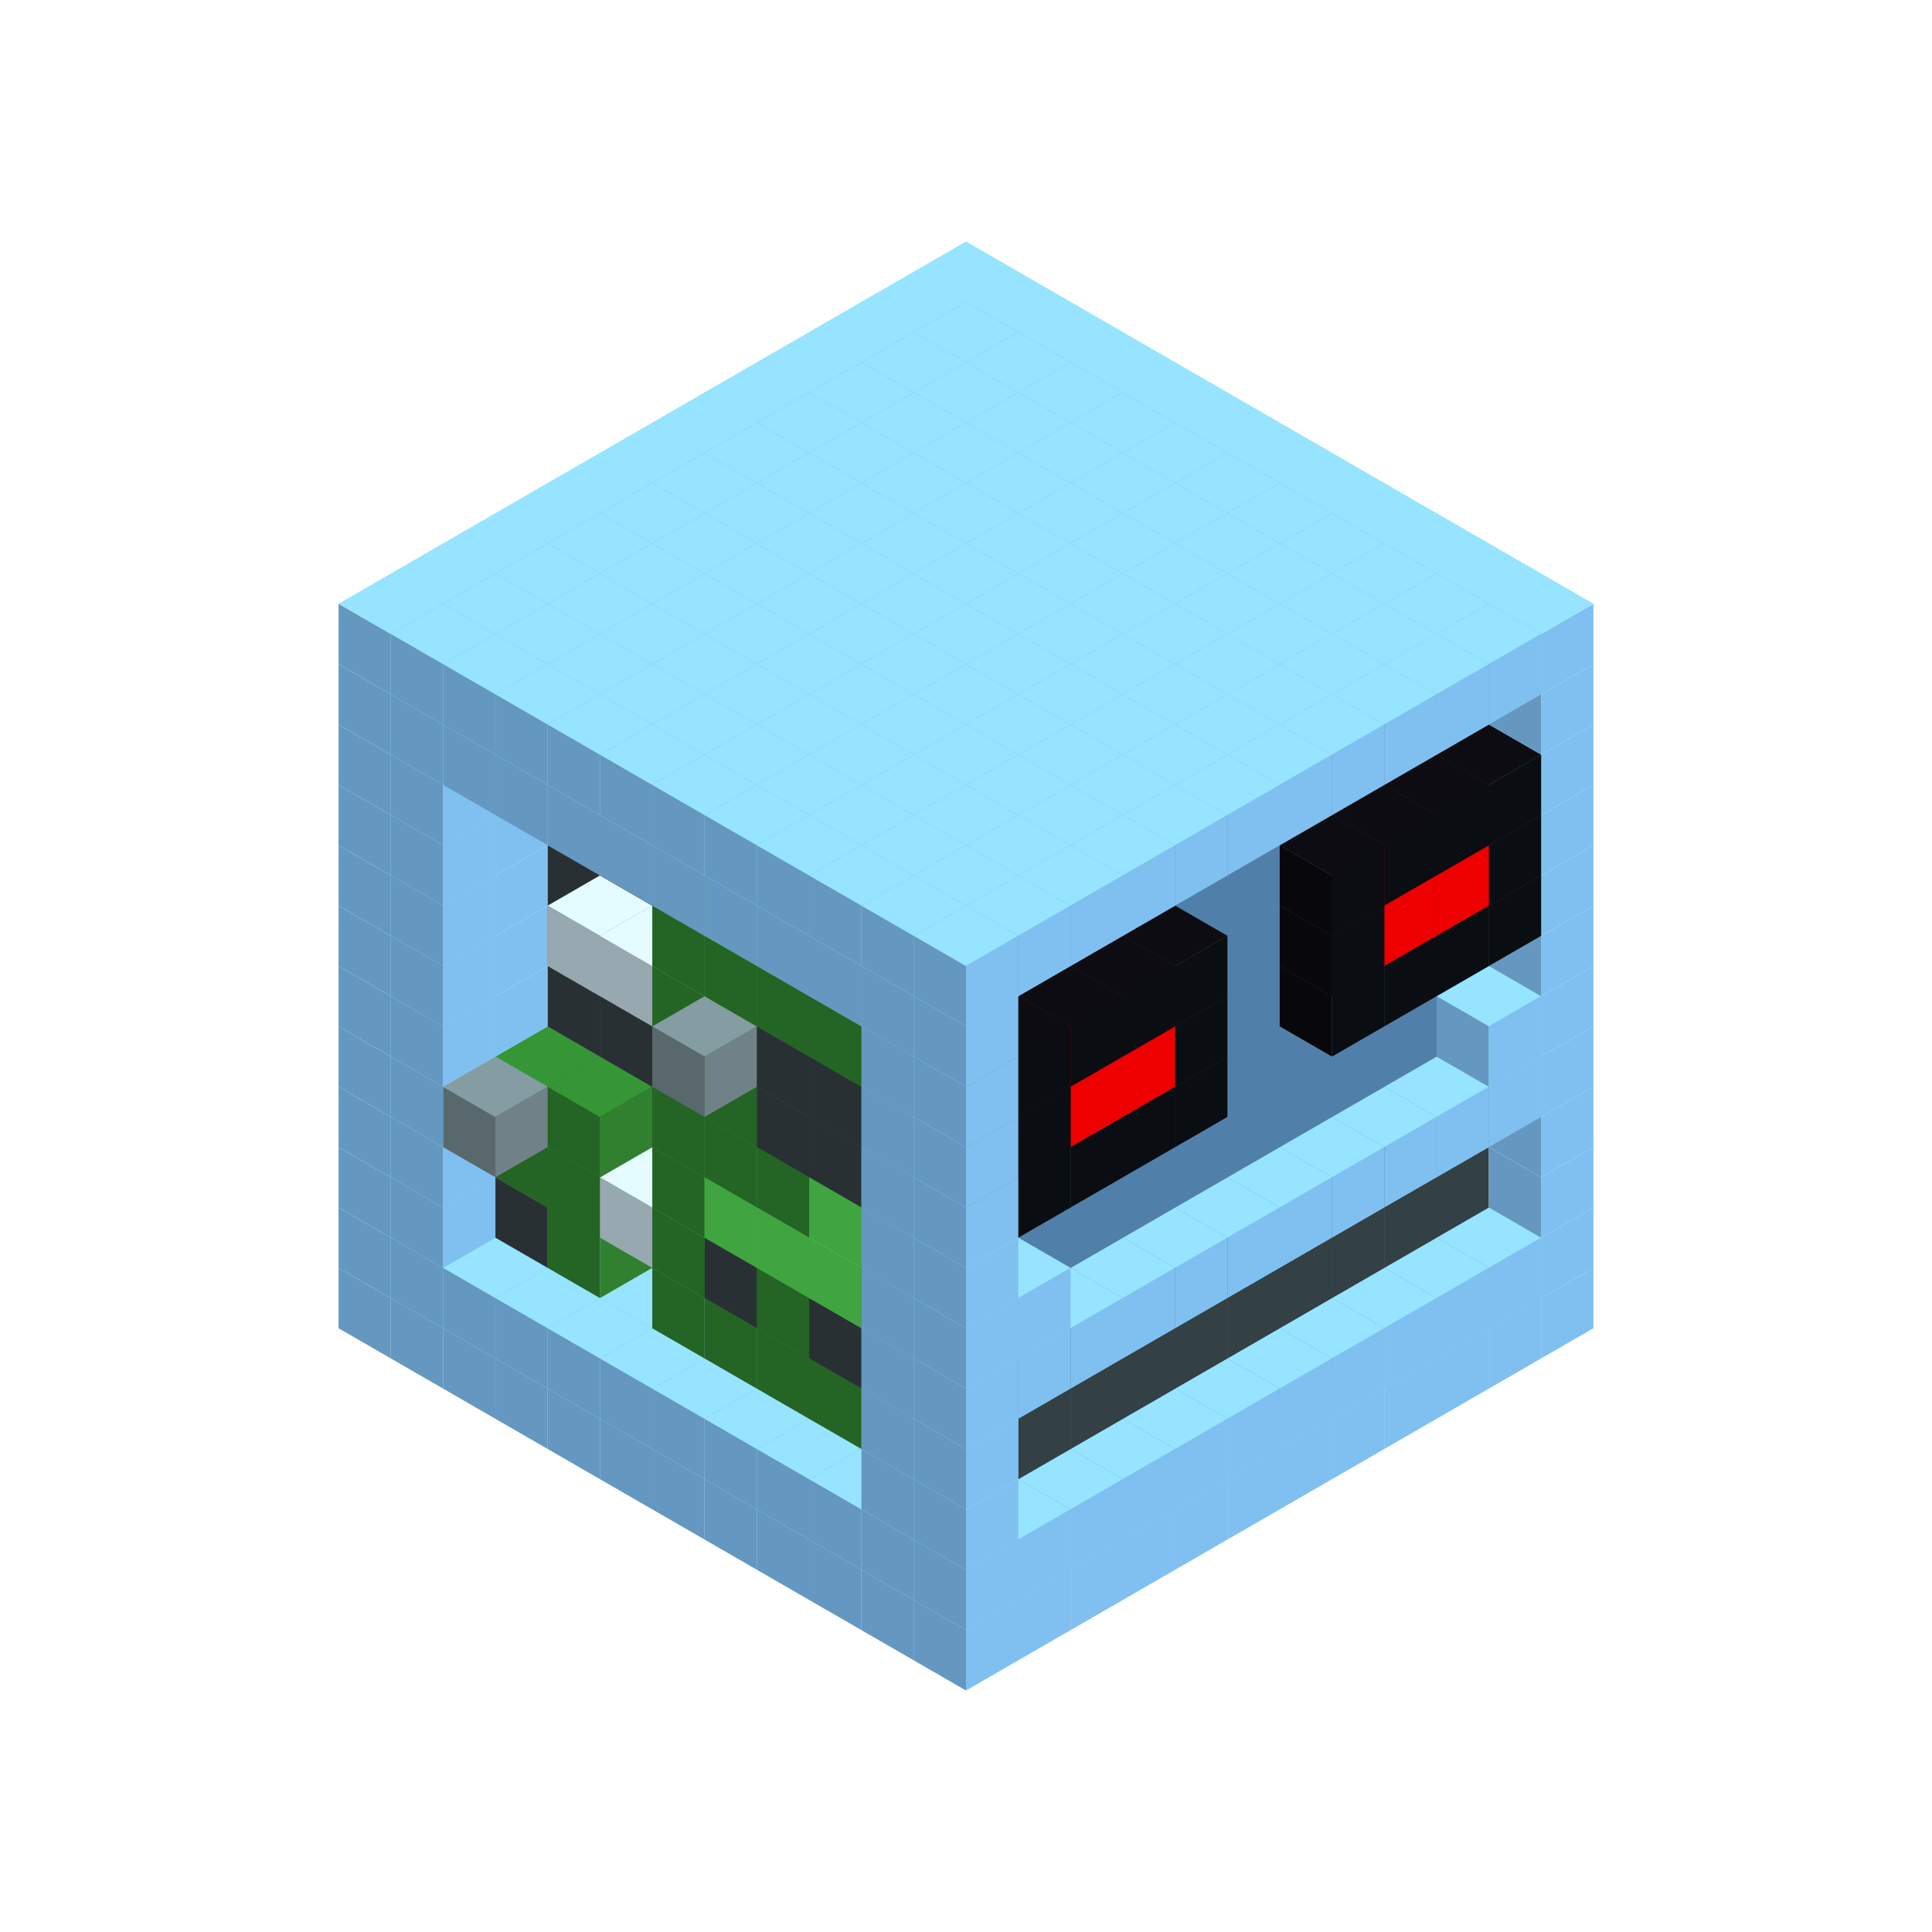 
<svg width='600' height='600' viewBox='4436371 5550000 3200000 3200000' xmlns='http://www.w3.org/2000/svg' xmlns:xlink='http://www.w3.org/1999/xlink'>
<use xlink:href='#v-0x0000007d-1' transform='translate(983738,3600000)'/>
<use xlink:href='#v-0x0000007d-1' transform='translate(1070341,3650000)'/>
<use xlink:href='#v-0x0000007d-1' transform='translate(1156944,3700000)'/>
<use xlink:href='#v-0x0000007d-1' transform='translate(1243547,3750000)'/>
<use xlink:href='#v-0x0000007d-1' transform='translate(1330150,3800000)'/>
<use xlink:href='#v-0x0000007d-1' transform='translate(1416753,3850000)'/>
<use xlink:href='#v-0x0000007d-1' transform='translate(1503356,3900000)'/>
<use xlink:href='#v-0x0000007d-1' transform='translate(1589959,3950000)'/>
<use xlink:href='#v-0x0000007d-1' transform='translate(1676562,4000000)'/>
<use xlink:href='#v-0x0000007d-1' transform='translate(1763165,4050000)'/>
<use xlink:href='#v-0x0000007d-1' transform='translate(1849768,4100000)'/>
<use xlink:href='#v-0x0000007d-1' transform='translate(2889004,3600000)'/>
<use xlink:href='#v-0x0000007d-1' transform='translate(2802401,3650000)'/>
<use xlink:href='#v-0x0000007d-1' transform='translate(2715798,3700000)'/>
<use xlink:href='#v-0x0000007d-1' transform='translate(2629195,3750000)'/>
<use xlink:href='#v-0x0000007d-1' transform='translate(2542592,3800000)'/>
<use xlink:href='#v-0x0000007d-1' transform='translate(2455989,3850000)'/>
<use xlink:href='#v-0x0000007d-1' transform='translate(2369386,3900000)'/>
<use xlink:href='#v-0x0000007d-1' transform='translate(2282783,3950000)'/>
<use xlink:href='#v-0x0000007d-1' transform='translate(2196180,4000000)'/>
<use xlink:href='#v-0x0000007d-1' transform='translate(2109577,4050000)'/>
<use xlink:href='#v-0x0000007d-1' transform='translate(2022974,4100000)'/>
<use xlink:href='#v-0x0000007d-1' transform='translate(1936371,4150000)'/>
<use xlink:href='#v-0x0000007d-1' transform='translate(983738,3500000)'/>
<use xlink:href='#v-0x0000007d-1' transform='translate(1156944,3500000)'/>
<use xlink:href='#v-0x0000007d-1' transform='translate(1070341,3550000)'/>
<use xlink:href='#v-0x0000007d-1' transform='translate(1243547,3550000)'/>
<use xlink:href='#v-0x0000007d-1' transform='translate(1156944,3600000)'/>
<use xlink:href='#v-0x0000007d-1' transform='translate(1330150,3600000)'/>
<use xlink:href='#v-0x0000007d-1' transform='translate(1243547,3650000)'/>
<use xlink:href='#v-0x0000007d-1' transform='translate(1416753,3650000)'/>
<use xlink:href='#v-0x0000007d-1' transform='translate(1330150,3700000)'/>
<use xlink:href='#v-0x0000007d-1' transform='translate(1503356,3700000)'/>
<use xlink:href='#v-0x0000007d-1' transform='translate(1416753,3750000)'/>
<use xlink:href='#v-0x0000007d-1' transform='translate(1589959,3750000)'/>
<use xlink:href='#v-0x0000007d-1' transform='translate(1503356,3800000)'/>
<use xlink:href='#v-0x0000007d-1' transform='translate(1676562,3800000)'/>
<use xlink:href='#v-0x0000007d-1' transform='translate(1589959,3850000)'/>
<use xlink:href='#v-0x0000007d-1' transform='translate(1763165,3850000)'/>
<use xlink:href='#v-0x0000007d-1' transform='translate(1676562,3900000)'/>
<use xlink:href='#v-0x0000007d-1' transform='translate(1849768,3900000)'/>
<use xlink:href='#v-0x0000007d-1' transform='translate(1763165,3950000)'/>
<use xlink:href='#v-0x0000007d-2' transform='translate(2715798,3500000)'/>
<use xlink:href='#v-0x0000007d-2' transform='translate(2629195,3550000)'/>
<use xlink:href='#v-0x0000007d-2' transform='translate(2542592,3600000)'/>
<use xlink:href='#v-0x0000007d-2' transform='translate(2455989,3650000)'/>
<use xlink:href='#v-0x0000007d-2' transform='translate(2369386,3700000)'/>
<use xlink:href='#v-0x0000007d-2' transform='translate(2282783,3750000)'/>
<use xlink:href='#v-0x0000007d-2' transform='translate(2196180,3800000)'/>
<use xlink:href='#v-0x0000007d-2' transform='translate(2109577,3850000)'/>
<use xlink:href='#v-0x0000007d-2' transform='translate(2022974,3900000)'/>
<use xlink:href='#v-0x0000007d-1' transform='translate(1936371,3950000)'/>
<use xlink:href='#v-0x0000007d-1' transform='translate(1849768,4000000)'/>
<use xlink:href='#v-0x0000007d-1' transform='translate(2889004,3500000)'/>
<use xlink:href='#v-0x0000007d-1' transform='translate(2802401,3550000)'/>
<use xlink:href='#v-0x0000007d-1' transform='translate(2715798,3600000)'/>
<use xlink:href='#v-0x0000007d-1' transform='translate(2629195,3650000)'/>
<use xlink:href='#v-0x0000007d-1' transform='translate(2542592,3700000)'/>
<use xlink:href='#v-0x0000007d-1' transform='translate(2455989,3750000)'/>
<use xlink:href='#v-0x0000007d-1' transform='translate(2369386,3800000)'/>
<use xlink:href='#v-0x0000007d-1' transform='translate(2282783,3850000)'/>
<use xlink:href='#v-0x0000007d-1' transform='translate(2196180,3900000)'/>
<use xlink:href='#v-0x0000007d-1' transform='translate(2109577,3950000)'/>
<use xlink:href='#v-0x0000007d-1' transform='translate(2022974,4000000)'/>
<use xlink:href='#v-0x0000007d-1' transform='translate(1936371,4050000)'/>
<use xlink:href='#v-0x0000007d-1' transform='translate(983738,3400000)'/>
<use xlink:href='#v-0x0000007d-1' transform='translate(1156944,3400000)'/>
<use xlink:href='#v-0x0000007d-1' transform='translate(1070341,3450000)'/>
<use xlink:href='#v-0x0000007d-9' transform='translate(1330150,3400000)'/>
<use xlink:href='#v-0x0000007d-9' transform='translate(1243547,3450000)'/>
<use xlink:href='#v-0x0000007d-9' transform='translate(1416753,3450000)'/>
<use xlink:href='#v-0x0000007d-7' transform='translate(1330150,3500000)'/>
<use xlink:href='#v-0x0000007d-9' transform='translate(1503356,3500000)'/>
<use xlink:href='#v-0x0000007d-9' transform='translate(1589959,3550000)'/>
<use xlink:href='#v-0x0000007d-7' transform='translate(1503356,3600000)'/>
<use xlink:href='#v-0x0000007d-9' transform='translate(1676562,3600000)'/>
<use xlink:href='#v-0x0000007d-7' transform='translate(1589959,3650000)'/>
<use xlink:href='#v-0x0000007d-9' transform='translate(1763165,3650000)'/>
<use xlink:href='#v-0x0000007d-7' transform='translate(1676562,3700000)'/>
<use xlink:href='#v-0x0000007d-9' transform='translate(1849768,3700000)'/>
<use xlink:href='#v-0x0000007d-7' transform='translate(1763165,3750000)'/>
<use xlink:href='#v-0x0000007d-9' transform='translate(1936371,3750000)'/>
<use xlink:href='#v-0x0000007d-7' transform='translate(1849768,3800000)'/>
<use xlink:href='#v-0x0000007d-4' transform='translate(2715798,3400000)'/>
<use xlink:href='#v-0x0000007d-4' transform='translate(2629195,3450000)'/>
<use xlink:href='#v-0x0000007d-4' transform='translate(2542592,3500000)'/>
<use xlink:href='#v-0x0000007d-4' transform='translate(2455989,3550000)'/>
<use xlink:href='#v-0x0000007d-4' transform='translate(2369386,3600000)'/>
<use xlink:href='#v-0x0000007d-4' transform='translate(2282783,3650000)'/>
<use xlink:href='#v-0x0000007d-4' transform='translate(2196180,3700000)'/>
<use xlink:href='#v-0x0000007d-4' transform='translate(2109577,3750000)'/>
<use xlink:href='#v-0x0000007d-4' transform='translate(2022974,3800000)'/>
<use xlink:href='#v-0x0000007d-1' transform='translate(1936371,3850000)'/>
<use xlink:href='#v-0x0000007d-1' transform='translate(1849768,3900000)'/>
<use xlink:href='#v-0x0000007d-1' transform='translate(2889004,3400000)'/>
<use xlink:href='#v-0x0000007d-1' transform='translate(1936371,3950000)'/>
<use xlink:href='#v-0x0000007d-1' transform='translate(983738,3300000)'/>
<use xlink:href='#v-0x0000007d-1' transform='translate(1156944,3300000)'/>
<use xlink:href='#v-0x0000007d-1' transform='translate(1070341,3350000)'/>
<use xlink:href='#v-0x0000007d-9' transform='translate(1330150,3300000)'/>
<use xlink:href='#v-0x0000007d-7' transform='translate(1243547,3350000)'/>
<use xlink:href='#v-0x0000007d-9' transform='translate(1416753,3350000)'/>
<use xlink:href='#v-0x0000007d-7' transform='translate(1330150,3400000)'/>
<use xlink:href='#v-0x0000007d-9' transform='translate(1503356,3400000)'/>
<use xlink:href='#v-0x0000007d-11' transform='translate(1416753,3450000)'/>
<use xlink:href='#v-0x0000007d-9' transform='translate(1589959,3450000)'/>
<use xlink:href='#v-0x0000007d-7' transform='translate(1503356,3500000)'/>
<use xlink:href='#v-0x0000007d-9' transform='translate(1676562,3500000)'/>
<use xlink:href='#v-0x0000007d-9' transform='translate(1589959,3550000)'/>
<use xlink:href='#v-0x0000007d-9' transform='translate(1763165,3550000)'/>
<use xlink:href='#v-0x0000007d-7' transform='translate(1676562,3600000)'/>
<use xlink:href='#v-0x0000007d-9' transform='translate(1849768,3600000)'/>
<use xlink:href='#v-0x0000007d-9' transform='translate(1763165,3650000)'/>
<use xlink:href='#v-0x0000007d-9' transform='translate(1936371,3650000)'/>
<use xlink:href='#v-0x0000007d-7' transform='translate(1849768,3700000)'/>
<use xlink:href='#v-0x0000007d-4' transform='translate(2715798,3300000)'/>
<use xlink:href='#v-0x0000007d-4' transform='translate(2629195,3350000)'/>
<use xlink:href='#v-0x0000007d-4' transform='translate(2542592,3400000)'/>
<use xlink:href='#v-0x0000007d-4' transform='translate(2455989,3450000)'/>
<use xlink:href='#v-0x0000007d-4' transform='translate(2369386,3500000)'/>
<use xlink:href='#v-0x0000007d-4' transform='translate(2282783,3550000)'/>
<use xlink:href='#v-0x0000007d-4' transform='translate(2196180,3600000)'/>
<use xlink:href='#v-0x0000007d-4' transform='translate(2109577,3650000)'/>
<use xlink:href='#v-0x0000007d-4' transform='translate(2022974,3700000)'/>
<use xlink:href='#v-0x0000007d-1' transform='translate(1936371,3750000)'/>
<use xlink:href='#v-0x0000007d-1' transform='translate(1849768,3800000)'/>
<use xlink:href='#v-0x0000007d-1' transform='translate(2889004,3300000)'/>
<use xlink:href='#v-0x0000007d-1' transform='translate(1936371,3850000)'/>
<use xlink:href='#v-0x0000007d-1' transform='translate(983738,3200000)'/>
<use xlink:href='#v-0x0000007d-1' transform='translate(1156944,3200000)'/>
<use xlink:href='#v-0x0000007d-1' transform='translate(1070341,3250000)'/>
<use xlink:href='#v-0x0000007d-9' transform='translate(1330150,3200000)'/>
<use xlink:href='#v-0x0000007d-7' transform='translate(1243547,3250000)'/>
<use xlink:href='#v-0x0000007d-10' transform='translate(1156944,3300000)'/>
<use xlink:href='#v-0x0000007d-9' transform='translate(1416753,3250000)'/>
<use xlink:href='#v-0x0000007d-7' transform='translate(1330150,3300000)'/>
<use xlink:href='#v-0x0000007d-9' transform='translate(1503356,3300000)'/>
<use xlink:href='#v-0x0000007d-9' transform='translate(1589959,3350000)'/>
<use xlink:href='#v-0x0000007d-7' transform='translate(1503356,3400000)'/>
<use xlink:href='#v-0x0000007d-9' transform='translate(1676562,3400000)'/>
<use xlink:href='#v-0x0000007d-8' transform='translate(1589959,3450000)'/>
<use xlink:href='#v-0x0000007d-9' transform='translate(1763165,3450000)'/>
<use xlink:href='#v-0x0000007d-8' transform='translate(1676562,3500000)'/>
<use xlink:href='#v-0x0000007d-9' transform='translate(1849768,3500000)'/>
<use xlink:href='#v-0x0000007d-8' transform='translate(1763165,3550000)'/>
<use xlink:href='#v-0x0000007d-9' transform='translate(1936371,3550000)'/>
<use xlink:href='#v-0x0000007d-7' transform='translate(1849768,3600000)'/>
<use xlink:href='#v-0x0000007d-2' transform='translate(2715798,3200000)'/>
<use xlink:href='#v-0x0000007d-2' transform='translate(2629195,3250000)'/>
<use xlink:href='#v-0x0000007d-2' transform='translate(2542592,3300000)'/>
<use xlink:href='#v-0x0000007d-2' transform='translate(2455989,3350000)'/>
<use xlink:href='#v-0x0000007d-2' transform='translate(2369386,3400000)'/>
<use xlink:href='#v-0x0000007d-2' transform='translate(2282783,3450000)'/>
<use xlink:href='#v-0x0000007d-2' transform='translate(2196180,3500000)'/>
<use xlink:href='#v-0x0000007d-2' transform='translate(2109577,3550000)'/>
<use xlink:href='#v-0x0000007d-2' transform='translate(2022974,3600000)'/>
<use xlink:href='#v-0x0000007d-1' transform='translate(1936371,3650000)'/>
<use xlink:href='#v-0x0000007d-1' transform='translate(1849768,3700000)'/>
<use xlink:href='#v-0x0000007d-1' transform='translate(2889004,3200000)'/>
<use xlink:href='#v-0x0000007d-1' transform='translate(2802401,3250000)'/>
<use xlink:href='#v-0x0000007d-1' transform='translate(2715798,3300000)'/>
<use xlink:href='#v-0x0000007d-1' transform='translate(2629195,3350000)'/>
<use xlink:href='#v-0x0000007d-1' transform='translate(2542592,3400000)'/>
<use xlink:href='#v-0x0000007d-1' transform='translate(2455989,3450000)'/>
<use xlink:href='#v-0x0000007d-1' transform='translate(2369386,3500000)'/>
<use xlink:href='#v-0x0000007d-1' transform='translate(2282783,3550000)'/>
<use xlink:href='#v-0x0000007d-1' transform='translate(2196180,3600000)'/>
<use xlink:href='#v-0x0000007d-1' transform='translate(2109577,3650000)'/>
<use xlink:href='#v-0x0000007d-1' transform='translate(2022974,3700000)'/>
<use xlink:href='#v-0x0000007d-1' transform='translate(1936371,3750000)'/>
<use xlink:href='#v-0x0000007d-1' transform='translate(983738,3100000)'/>
<use xlink:href='#v-0x0000007d-1' transform='translate(1156944,3100000)'/>
<use xlink:href='#v-0x0000007d-1' transform='translate(1070341,3150000)'/>
<use xlink:href='#v-0x0000007d-9' transform='translate(1330150,3100000)'/>
<use xlink:href='#v-0x0000007d-9' transform='translate(1416753,3150000)'/>
<use xlink:href='#v-0x0000007d-9' transform='translate(1503356,3200000)'/>
<use xlink:href='#v-0x0000007d-9' transform='translate(1589959,3250000)'/>
<use xlink:href='#v-0x0000007d-7' transform='translate(1503356,3300000)'/>
<use xlink:href='#v-0x0000007d-9' transform='translate(1676562,3300000)'/>
<use xlink:href='#v-0x0000007d-7' transform='translate(1589959,3350000)'/>
<use xlink:href='#v-0x0000007d-9' transform='translate(1763165,3350000)'/>
<use xlink:href='#v-0x0000007d-7' transform='translate(1676562,3400000)'/>
<use xlink:href='#v-0x0000007d-9' transform='translate(1849768,3400000)'/>
<use xlink:href='#v-0x0000007d-8' transform='translate(1763165,3450000)'/>
<use xlink:href='#v-0x0000007d-9' transform='translate(1936371,3450000)'/>
<use xlink:href='#v-0x0000007d-7' transform='translate(1849768,3500000)'/>
<use xlink:href='#v-0x0000007d-2' transform='translate(2715798,3100000)'/>
<use xlink:href='#v-0x0000007d-2' transform='translate(2629195,3150000)'/>
<use xlink:href='#v-0x0000007d-2' transform='translate(2542592,3200000)'/>
<use xlink:href='#v-0x0000007d-2' transform='translate(2455989,3250000)'/>
<use xlink:href='#v-0x0000007d-2' transform='translate(2369386,3300000)'/>
<use xlink:href='#v-0x0000007d-2' transform='translate(2282783,3350000)'/>
<use xlink:href='#v-0x0000007d-2' transform='translate(2196180,3400000)'/>
<use xlink:href='#v-0x0000007d-2' transform='translate(2109577,3450000)'/>
<use xlink:href='#v-0x0000007d-2' transform='translate(2022974,3500000)'/>
<use xlink:href='#v-0x0000007d-1' transform='translate(1936371,3550000)'/>
<use xlink:href='#v-0x0000007d-1' transform='translate(1849768,3600000)'/>
<use xlink:href='#v-0x0000007d-1' transform='translate(2889004,3100000)'/>
<use xlink:href='#v-0x0000007d-1' transform='translate(2802401,3150000)'/>
<use xlink:href='#v-0x0000007d-1' transform='translate(2022974,3600000)'/>
<use xlink:href='#v-0x0000007d-1' transform='translate(1936371,3650000)'/>
<use xlink:href='#v-0x0000007d-1' transform='translate(983738,3000000)'/>
<use xlink:href='#v-0x0000007d-1' transform='translate(1156944,3000000)'/>
<use xlink:href='#v-0x0000007d-1' transform='translate(1070341,3050000)'/>
<use xlink:href='#v-0x0000007d-9' transform='translate(1330150,3000000)'/>
<use xlink:href='#v-0x0000007d-9' transform='translate(1416753,3050000)'/>
<use xlink:href='#v-0x0000007d-9' transform='translate(1503356,3100000)'/>
<use xlink:href='#v-0x0000007d-9' transform='translate(1589959,3150000)'/>
<use xlink:href='#v-0x0000007d-7' transform='translate(1503356,3200000)'/>
<use xlink:href='#v-0x0000007d-9' transform='translate(1676562,3200000)'/>
<use xlink:href='#v-0x0000007d-7' transform='translate(1589959,3250000)'/>
<use xlink:href='#v-0x0000007d-9' transform='translate(1763165,3250000)'/>
<use xlink:href='#v-0x0000007d-9' transform='translate(1676562,3300000)'/>
<use xlink:href='#v-0x0000007d-9' transform='translate(1849768,3300000)'/>
<use xlink:href='#v-0x0000007d-9' transform='translate(1763165,3350000)'/>
<use xlink:href='#v-0x0000007d-9' transform='translate(1936371,3350000)'/>
<use xlink:href='#v-0x0000007d-7' transform='translate(1849768,3400000)'/>
<use xlink:href='#v-0x0000007d-2' transform='translate(2715798,3000000)'/>
<use xlink:href='#v-0x0000007d-2' transform='translate(2629195,3050000)'/>
<use xlink:href='#v-0x0000007d-2' transform='translate(2542592,3100000)'/>
<use xlink:href='#v-0x0000007d-2' transform='translate(2455989,3150000)'/>
<use xlink:href='#v-0x0000007d-2' transform='translate(2369386,3200000)'/>
<use xlink:href='#v-0x0000007d-2' transform='translate(2282783,3250000)'/>
<use xlink:href='#v-0x0000007d-2' transform='translate(2196180,3300000)'/>
<use xlink:href='#v-0x0000007d-2' transform='translate(2109577,3350000)'/>
<use xlink:href='#v-0x0000007d-2' transform='translate(2022974,3400000)'/>
<use xlink:href='#v-0x0000007d-1' transform='translate(1936371,3450000)'/>
<use xlink:href='#v-0x0000007d-1' transform='translate(1849768,3500000)'/>
<use xlink:href='#v-0x0000007d-1' transform='translate(2889004,3000000)'/>
<use xlink:href='#v-0x0000007d-1' transform='translate(1936371,3550000)'/>
<use xlink:href='#v-0x0000007d-1' transform='translate(983738,2900000)'/>
<use xlink:href='#v-0x0000007d-1' transform='translate(1156944,2900000)'/>
<use xlink:href='#v-0x0000007d-1' transform='translate(1070341,2950000)'/>
<use xlink:href='#v-0x0000007d-9' transform='translate(1330150,2900000)'/>
<use xlink:href='#v-0x0000007d-9' transform='translate(1416753,2950000)'/>
<use xlink:href='#v-0x0000007d-11' transform='translate(1330150,3000000)'/>
<use xlink:href='#v-0x0000007d-9' transform='translate(1503356,3000000)'/>
<use xlink:href='#v-0x0000007d-11' transform='translate(1416753,3050000)'/>
<use xlink:href='#v-0x0000007d-9' transform='translate(1589959,3050000)'/>
<use xlink:href='#v-0x0000007d-7' transform='translate(1503356,3100000)'/>
<use xlink:href='#v-0x0000007d-9' transform='translate(1676562,3100000)'/>
<use xlink:href='#v-0x0000007d-7' transform='translate(1589959,3150000)'/>
<use xlink:href='#v-0x0000007d-10' transform='translate(1503356,3200000)'/>
<use xlink:href='#v-0x0000007d-9' transform='translate(1763165,3150000)'/>
<use xlink:href='#v-0x0000007d-9' transform='translate(1676562,3200000)'/>
<use xlink:href='#v-0x0000007d-9' transform='translate(1849768,3200000)'/>
<use xlink:href='#v-0x0000007d-9' transform='translate(1763165,3250000)'/>
<use xlink:href='#v-0x0000007d-9' transform='translate(1936371,3250000)'/>
<use xlink:href='#v-0x0000007d-7' transform='translate(1849768,3300000)'/>
<use xlink:href='#v-0x0000007d-2' transform='translate(2715798,2900000)'/>
<use xlink:href='#v-0x0000007d-2' transform='translate(2629195,2950000)'/>
<use xlink:href='#v-0x0000007d-2' transform='translate(2542592,3000000)'/>
<use xlink:href='#v-0x0000007d-2' transform='translate(2455989,3050000)'/>
<use xlink:href='#v-0x0000007d-2' transform='translate(2369386,3100000)'/>
<use xlink:href='#v-0x0000007d-2' transform='translate(2282783,3150000)'/>
<use xlink:href='#v-0x0000007d-2' transform='translate(2196180,3200000)'/>
<use xlink:href='#v-0x0000007d-2' transform='translate(2109577,3250000)'/>
<use xlink:href='#v-0x0000007d-2' transform='translate(2022974,3300000)'/>
<use xlink:href='#v-0x0000007d-1' transform='translate(1936371,3350000)'/>
<use xlink:href='#v-0x0000007d-1' transform='translate(1849768,3400000)'/>
<use xlink:href='#v-0x0000007d-1' transform='translate(2889004,2900000)'/>
<use xlink:href='#v-0x0000007d-5' transform='translate(2802401,2950000)'/>
<use xlink:href='#v-0x0000007d-5' transform='translate(2715798,3000000)'/>
<use xlink:href='#v-0x0000007d-5' transform='translate(2629195,3050000)'/>
<use xlink:href='#v-0x0000007d-5' transform='translate(2542592,3100000)'/>
<use xlink:href='#v-0x0000007d-5' transform='translate(2282783,3250000)'/>
<use xlink:href='#v-0x0000007d-5' transform='translate(2196180,3300000)'/>
<use xlink:href='#v-0x0000007d-5' transform='translate(2109577,3350000)'/>
<use xlink:href='#v-0x0000007d-5' transform='translate(2022974,3400000)'/>
<use xlink:href='#v-0x0000007d-1' transform='translate(1936371,3450000)'/>
<use xlink:href='#v-0x0000007d-1' transform='translate(983738,2800000)'/>
<use xlink:href='#v-0x0000007d-1' transform='translate(1156944,2800000)'/>
<use xlink:href='#v-0x0000007d-1' transform='translate(1070341,2850000)'/>
<use xlink:href='#v-0x0000007d-9' transform='translate(1330150,2800000)'/>
<use xlink:href='#v-0x0000007d-9' transform='translate(1416753,2850000)'/>
<use xlink:href='#v-0x0000007d-9' transform='translate(1503356,2900000)'/>
<use xlink:href='#v-0x0000007d-9' transform='translate(1589959,2950000)'/>
<use xlink:href='#v-0x0000007d-7' transform='translate(1503356,3000000)'/>
<use xlink:href='#v-0x0000007d-9' transform='translate(1676562,3000000)'/>
<use xlink:href='#v-0x0000007d-7' transform='translate(1589959,3050000)'/>
<use xlink:href='#v-0x0000007d-9' transform='translate(1763165,3050000)'/>
<use xlink:href='#v-0x0000007d-7' transform='translate(1676562,3100000)'/>
<use xlink:href='#v-0x0000007d-9' transform='translate(1849768,3100000)'/>
<use xlink:href='#v-0x0000007d-7' transform='translate(1763165,3150000)'/>
<use xlink:href='#v-0x0000007d-9' transform='translate(1936371,3150000)'/>
<use xlink:href='#v-0x0000007d-7' transform='translate(1849768,3200000)'/>
<use xlink:href='#v-0x0000007d-2' transform='translate(2715798,2800000)'/>
<use xlink:href='#v-0x0000007d-2' transform='translate(2629195,2850000)'/>
<use xlink:href='#v-0x0000007d-2' transform='translate(2542592,2900000)'/>
<use xlink:href='#v-0x0000007d-2' transform='translate(2455989,2950000)'/>
<use xlink:href='#v-0x0000007d-2' transform='translate(2369386,3000000)'/>
<use xlink:href='#v-0x0000007d-2' transform='translate(2282783,3050000)'/>
<use xlink:href='#v-0x0000007d-2' transform='translate(2196180,3100000)'/>
<use xlink:href='#v-0x0000007d-2' transform='translate(2109577,3150000)'/>
<use xlink:href='#v-0x0000007d-2' transform='translate(2022974,3200000)'/>
<use xlink:href='#v-0x0000007d-1' transform='translate(1936371,3250000)'/>
<use xlink:href='#v-0x0000007d-1' transform='translate(1849768,3300000)'/>
<use xlink:href='#v-0x0000007d-1' transform='translate(2889004,2800000)'/>
<use xlink:href='#v-0x0000007d-5' transform='translate(2802401,2850000)'/>
<use xlink:href='#v-0x0000007d-6' transform='translate(2715798,2900000)'/>
<use xlink:href='#v-0x0000007d-6' transform='translate(2629195,2950000)'/>
<use xlink:href='#v-0x0000007d-5' transform='translate(2542592,3000000)'/>
<use xlink:href='#v-0x0000007d-5' transform='translate(2282783,3150000)'/>
<use xlink:href='#v-0x0000007d-6' transform='translate(2196180,3200000)'/>
<use xlink:href='#v-0x0000007d-6' transform='translate(2109577,3250000)'/>
<use xlink:href='#v-0x0000007d-5' transform='translate(2022974,3300000)'/>
<use xlink:href='#v-0x0000007d-1' transform='translate(1936371,3350000)'/>
<use xlink:href='#v-0x0000007d-1' transform='translate(983738,2700000)'/>
<use xlink:href='#v-0x0000007d-1' transform='translate(1156944,2700000)'/>
<use xlink:href='#v-0x0000007d-1' transform='translate(1070341,2750000)'/>
<use xlink:href='#v-0x0000007d-9' transform='translate(1330150,2700000)'/>
<use xlink:href='#v-0x0000007d-9' transform='translate(1416753,2750000)'/>
<use xlink:href='#v-0x0000007d-9' transform='translate(1503356,2800000)'/>
<use xlink:href='#v-0x0000007d-9' transform='translate(1589959,2850000)'/>
<use xlink:href='#v-0x0000007d-9' transform='translate(1676562,2900000)'/>
<use xlink:href='#v-0x0000007d-9' transform='translate(1763165,2950000)'/>
<use xlink:href='#v-0x0000007d-9' transform='translate(1849768,3000000)'/>
<use xlink:href='#v-0x0000007d-9' transform='translate(1936371,3050000)'/>
<use xlink:href='#v-0x0000007d-2' transform='translate(2715798,2700000)'/>
<use xlink:href='#v-0x0000007d-2' transform='translate(2629195,2750000)'/>
<use xlink:href='#v-0x0000007d-2' transform='translate(2542592,2800000)'/>
<use xlink:href='#v-0x0000007d-2' transform='translate(2455989,2850000)'/>
<use xlink:href='#v-0x0000007d-2' transform='translate(2369386,2900000)'/>
<use xlink:href='#v-0x0000007d-2' transform='translate(2282783,2950000)'/>
<use xlink:href='#v-0x0000007d-2' transform='translate(2196180,3000000)'/>
<use xlink:href='#v-0x0000007d-2' transform='translate(2109577,3050000)'/>
<use xlink:href='#v-0x0000007d-2' transform='translate(2022974,3100000)'/>
<use xlink:href='#v-0x0000007d-1' transform='translate(1936371,3150000)'/>
<use xlink:href='#v-0x0000007d-1' transform='translate(1849768,3200000)'/>
<use xlink:href='#v-0x0000007d-1' transform='translate(2889004,2700000)'/>
<use xlink:href='#v-0x0000007d-5' transform='translate(2802401,2750000)'/>
<use xlink:href='#v-0x0000007d-5' transform='translate(2715798,2800000)'/>
<use xlink:href='#v-0x0000007d-5' transform='translate(2629195,2850000)'/>
<use xlink:href='#v-0x0000007d-5' transform='translate(2542592,2900000)'/>
<use xlink:href='#v-0x0000007d-5' transform='translate(2282783,3050000)'/>
<use xlink:href='#v-0x0000007d-5' transform='translate(2196180,3100000)'/>
<use xlink:href='#v-0x0000007d-5' transform='translate(2109577,3150000)'/>
<use xlink:href='#v-0x0000007d-5' transform='translate(2022974,3200000)'/>
<use xlink:href='#v-0x0000007d-1' transform='translate(1936371,3250000)'/>
<use xlink:href='#v-0x0000007d-1' transform='translate(983738,2600000)'/>
<use xlink:href='#v-0x0000007d-1' transform='translate(1156944,2600000)'/>
<use xlink:href='#v-0x0000007d-1' transform='translate(1070341,2650000)'/>
<use xlink:href='#v-0x0000007d-1' transform='translate(1243547,2650000)'/>
<use xlink:href='#v-0x0000007d-1' transform='translate(1156944,2700000)'/>
<use xlink:href='#v-0x0000007d-1' transform='translate(1330150,2700000)'/>
<use xlink:href='#v-0x0000007d-1' transform='translate(1243547,2750000)'/>
<use xlink:href='#v-0x0000007d-1' transform='translate(1416753,2750000)'/>
<use xlink:href='#v-0x0000007d-1' transform='translate(1330150,2800000)'/>
<use xlink:href='#v-0x0000007d-1' transform='translate(1503356,2800000)'/>
<use xlink:href='#v-0x0000007d-1' transform='translate(1416753,2850000)'/>
<use xlink:href='#v-0x0000007d-1' transform='translate(1589959,2850000)'/>
<use xlink:href='#v-0x0000007d-1' transform='translate(1503356,2900000)'/>
<use xlink:href='#v-0x0000007d-1' transform='translate(1676562,2900000)'/>
<use xlink:href='#v-0x0000007d-1' transform='translate(1589959,2950000)'/>
<use xlink:href='#v-0x0000007d-1' transform='translate(1763165,2950000)'/>
<use xlink:href='#v-0x0000007d-1' transform='translate(1676562,3000000)'/>
<use xlink:href='#v-0x0000007d-1' transform='translate(1849768,3000000)'/>
<use xlink:href='#v-0x0000007d-1' transform='translate(1763165,3050000)'/>
<use xlink:href='#v-0x0000007d-2' transform='translate(2715798,2600000)'/>
<use xlink:href='#v-0x0000007d-2' transform='translate(2629195,2650000)'/>
<use xlink:href='#v-0x0000007d-2' transform='translate(2542592,2700000)'/>
<use xlink:href='#v-0x0000007d-2' transform='translate(2455989,2750000)'/>
<use xlink:href='#v-0x0000007d-2' transform='translate(2369386,2800000)'/>
<use xlink:href='#v-0x0000007d-2' transform='translate(2282783,2850000)'/>
<use xlink:href='#v-0x0000007d-2' transform='translate(2196180,2900000)'/>
<use xlink:href='#v-0x0000007d-2' transform='translate(2109577,2950000)'/>
<use xlink:href='#v-0x0000007d-2' transform='translate(2022974,3000000)'/>
<use xlink:href='#v-0x0000007d-1' transform='translate(1936371,3050000)'/>
<use xlink:href='#v-0x0000007d-1' transform='translate(1849768,3100000)'/>
<use xlink:href='#v-0x0000007d-1' transform='translate(2889004,2600000)'/>
<use xlink:href='#v-0x0000007d-1' transform='translate(1936371,3150000)'/>
<use xlink:href='#v-0x0000007d-1' transform='translate(1936371,1950000)'/>
<use xlink:href='#v-0x0000007d-1' transform='translate(1849768,2000000)'/>
<use xlink:href='#v-0x0000007d-1' transform='translate(1763165,2050000)'/>
<use xlink:href='#v-0x0000007d-1' transform='translate(1676562,2100000)'/>
<use xlink:href='#v-0x0000007d-1' transform='translate(1589959,2150000)'/>
<use xlink:href='#v-0x0000007d-1' transform='translate(1503356,2200000)'/>
<use xlink:href='#v-0x0000007d-1' transform='translate(1416753,2250000)'/>
<use xlink:href='#v-0x0000007d-1' transform='translate(1330150,2300000)'/>
<use xlink:href='#v-0x0000007d-1' transform='translate(1243547,2350000)'/>
<use xlink:href='#v-0x0000007d-1' transform='translate(1156944,2400000)'/>
<use xlink:href='#v-0x0000007d-1' transform='translate(1070341,2450000)'/>
<use xlink:href='#v-0x0000007d-1' transform='translate(983738,2500000)'/>
<use xlink:href='#v-0x0000007d-1' transform='translate(2022974,2000000)'/>
<use xlink:href='#v-0x0000007d-1' transform='translate(1936371,2050000)'/>
<use xlink:href='#v-0x0000007d-1' transform='translate(1849768,2100000)'/>
<use xlink:href='#v-0x0000007d-1' transform='translate(1763165,2150000)'/>
<use xlink:href='#v-0x0000007d-1' transform='translate(1676562,2200000)'/>
<use xlink:href='#v-0x0000007d-1' transform='translate(1589959,2250000)'/>
<use xlink:href='#v-0x0000007d-1' transform='translate(1503356,2300000)'/>
<use xlink:href='#v-0x0000007d-1' transform='translate(1416753,2350000)'/>
<use xlink:href='#v-0x0000007d-1' transform='translate(1330150,2400000)'/>
<use xlink:href='#v-0x0000007d-1' transform='translate(1243547,2450000)'/>
<use xlink:href='#v-0x0000007d-1' transform='translate(1156944,2500000)'/>
<use xlink:href='#v-0x0000007d-1' transform='translate(1070341,2550000)'/>
<use xlink:href='#v-0x0000007d-1' transform='translate(2109577,2050000)'/>
<use xlink:href='#v-0x0000007d-1' transform='translate(2022974,2100000)'/>
<use xlink:href='#v-0x0000007d-1' transform='translate(1936371,2150000)'/>
<use xlink:href='#v-0x0000007d-1' transform='translate(1849768,2200000)'/>
<use xlink:href='#v-0x0000007d-1' transform='translate(1763165,2250000)'/>
<use xlink:href='#v-0x0000007d-1' transform='translate(1676562,2300000)'/>
<use xlink:href='#v-0x0000007d-1' transform='translate(1589959,2350000)'/>
<use xlink:href='#v-0x0000007d-1' transform='translate(1503356,2400000)'/>
<use xlink:href='#v-0x0000007d-1' transform='translate(1416753,2450000)'/>
<use xlink:href='#v-0x0000007d-1' transform='translate(1330150,2500000)'/>
<use xlink:href='#v-0x0000007d-1' transform='translate(1243547,2550000)'/>
<use xlink:href='#v-0x0000007d-1' transform='translate(1156944,2600000)'/>
<use xlink:href='#v-0x0000007d-1' transform='translate(2196180,2100000)'/>
<use xlink:href='#v-0x0000007d-1' transform='translate(2109577,2150000)'/>
<use xlink:href='#v-0x0000007d-1' transform='translate(2022974,2200000)'/>
<use xlink:href='#v-0x0000007d-1' transform='translate(1936371,2250000)'/>
<use xlink:href='#v-0x0000007d-1' transform='translate(1849768,2300000)'/>
<use xlink:href='#v-0x0000007d-1' transform='translate(1763165,2350000)'/>
<use xlink:href='#v-0x0000007d-1' transform='translate(1676562,2400000)'/>
<use xlink:href='#v-0x0000007d-1' transform='translate(1589959,2450000)'/>
<use xlink:href='#v-0x0000007d-1' transform='translate(1503356,2500000)'/>
<use xlink:href='#v-0x0000007d-1' transform='translate(1416753,2550000)'/>
<use xlink:href='#v-0x0000007d-1' transform='translate(1330150,2600000)'/>
<use xlink:href='#v-0x0000007d-1' transform='translate(1243547,2650000)'/>
<use xlink:href='#v-0x0000007d-1' transform='translate(2282783,2150000)'/>
<use xlink:href='#v-0x0000007d-1' transform='translate(2196180,2200000)'/>
<use xlink:href='#v-0x0000007d-1' transform='translate(2109577,2250000)'/>
<use xlink:href='#v-0x0000007d-1' transform='translate(2022974,2300000)'/>
<use xlink:href='#v-0x0000007d-1' transform='translate(1936371,2350000)'/>
<use xlink:href='#v-0x0000007d-1' transform='translate(1849768,2400000)'/>
<use xlink:href='#v-0x0000007d-1' transform='translate(1763165,2450000)'/>
<use xlink:href='#v-0x0000007d-1' transform='translate(1676562,2500000)'/>
<use xlink:href='#v-0x0000007d-1' transform='translate(1589959,2550000)'/>
<use xlink:href='#v-0x0000007d-1' transform='translate(1503356,2600000)'/>
<use xlink:href='#v-0x0000007d-1' transform='translate(1416753,2650000)'/>
<use xlink:href='#v-0x0000007d-1' transform='translate(1330150,2700000)'/>
<use xlink:href='#v-0x0000007d-1' transform='translate(2369386,2200000)'/>
<use xlink:href='#v-0x0000007d-1' transform='translate(2282783,2250000)'/>
<use xlink:href='#v-0x0000007d-1' transform='translate(2196180,2300000)'/>
<use xlink:href='#v-0x0000007d-1' transform='translate(2109577,2350000)'/>
<use xlink:href='#v-0x0000007d-1' transform='translate(2022974,2400000)'/>
<use xlink:href='#v-0x0000007d-1' transform='translate(1936371,2450000)'/>
<use xlink:href='#v-0x0000007d-1' transform='translate(1849768,2500000)'/>
<use xlink:href='#v-0x0000007d-1' transform='translate(1763165,2550000)'/>
<use xlink:href='#v-0x0000007d-1' transform='translate(1676562,2600000)'/>
<use xlink:href='#v-0x0000007d-1' transform='translate(1589959,2650000)'/>
<use xlink:href='#v-0x0000007d-1' transform='translate(1503356,2700000)'/>
<use xlink:href='#v-0x0000007d-1' transform='translate(1416753,2750000)'/>
<use xlink:href='#v-0x0000007d-1' transform='translate(2455989,2250000)'/>
<use xlink:href='#v-0x0000007d-1' transform='translate(2369386,2300000)'/>
<use xlink:href='#v-0x0000007d-1' transform='translate(2282783,2350000)'/>
<use xlink:href='#v-0x0000007d-1' transform='translate(2196180,2400000)'/>
<use xlink:href='#v-0x0000007d-1' transform='translate(2109577,2450000)'/>
<use xlink:href='#v-0x0000007d-1' transform='translate(2022974,2500000)'/>
<use xlink:href='#v-0x0000007d-1' transform='translate(1936371,2550000)'/>
<use xlink:href='#v-0x0000007d-1' transform='translate(1849768,2600000)'/>
<use xlink:href='#v-0x0000007d-1' transform='translate(1763165,2650000)'/>
<use xlink:href='#v-0x0000007d-1' transform='translate(1676562,2700000)'/>
<use xlink:href='#v-0x0000007d-1' transform='translate(1589959,2750000)'/>
<use xlink:href='#v-0x0000007d-1' transform='translate(1503356,2800000)'/>
<use xlink:href='#v-0x0000007d-1' transform='translate(2542592,2300000)'/>
<use xlink:href='#v-0x0000007d-1' transform='translate(2455989,2350000)'/>
<use xlink:href='#v-0x0000007d-1' transform='translate(2369386,2400000)'/>
<use xlink:href='#v-0x0000007d-1' transform='translate(2282783,2450000)'/>
<use xlink:href='#v-0x0000007d-1' transform='translate(2196180,2500000)'/>
<use xlink:href='#v-0x0000007d-1' transform='translate(2109577,2550000)'/>
<use xlink:href='#v-0x0000007d-1' transform='translate(2022974,2600000)'/>
<use xlink:href='#v-0x0000007d-1' transform='translate(1936371,2650000)'/>
<use xlink:href='#v-0x0000007d-1' transform='translate(1849768,2700000)'/>
<use xlink:href='#v-0x0000007d-1' transform='translate(1763165,2750000)'/>
<use xlink:href='#v-0x0000007d-1' transform='translate(1676562,2800000)'/>
<use xlink:href='#v-0x0000007d-1' transform='translate(1589959,2850000)'/>
<use xlink:href='#v-0x0000007d-1' transform='translate(2629195,2350000)'/>
<use xlink:href='#v-0x0000007d-1' transform='translate(2542592,2400000)'/>
<use xlink:href='#v-0x0000007d-1' transform='translate(2455989,2450000)'/>
<use xlink:href='#v-0x0000007d-1' transform='translate(2369386,2500000)'/>
<use xlink:href='#v-0x0000007d-1' transform='translate(2282783,2550000)'/>
<use xlink:href='#v-0x0000007d-1' transform='translate(2196180,2600000)'/>
<use xlink:href='#v-0x0000007d-1' transform='translate(2109577,2650000)'/>
<use xlink:href='#v-0x0000007d-1' transform='translate(2022974,2700000)'/>
<use xlink:href='#v-0x0000007d-1' transform='translate(1936371,2750000)'/>
<use xlink:href='#v-0x0000007d-1' transform='translate(1849768,2800000)'/>
<use xlink:href='#v-0x0000007d-1' transform='translate(1763165,2850000)'/>
<use xlink:href='#v-0x0000007d-1' transform='translate(1676562,2900000)'/>
<use xlink:href='#v-0x0000007d-1' transform='translate(2715798,2400000)'/>
<use xlink:href='#v-0x0000007d-1' transform='translate(2629195,2450000)'/>
<use xlink:href='#v-0x0000007d-1' transform='translate(2542592,2500000)'/>
<use xlink:href='#v-0x0000007d-1' transform='translate(2455989,2550000)'/>
<use xlink:href='#v-0x0000007d-1' transform='translate(2369386,2600000)'/>
<use xlink:href='#v-0x0000007d-1' transform='translate(2282783,2650000)'/>
<use xlink:href='#v-0x0000007d-1' transform='translate(2196180,2700000)'/>
<use xlink:href='#v-0x0000007d-1' transform='translate(2109577,2750000)'/>
<use xlink:href='#v-0x0000007d-1' transform='translate(2022974,2800000)'/>
<use xlink:href='#v-0x0000007d-1' transform='translate(1936371,2850000)'/>
<use xlink:href='#v-0x0000007d-1' transform='translate(1849768,2900000)'/>
<use xlink:href='#v-0x0000007d-1' transform='translate(1763165,2950000)'/>
<use xlink:href='#v-0x0000007d-1' transform='translate(2802401,2450000)'/>
<use xlink:href='#v-0x0000007d-1' transform='translate(2715798,2500000)'/>
<use xlink:href='#v-0x0000007d-1' transform='translate(2629195,2550000)'/>
<use xlink:href='#v-0x0000007d-1' transform='translate(2542592,2600000)'/>
<use xlink:href='#v-0x0000007d-1' transform='translate(2455989,2650000)'/>
<use xlink:href='#v-0x0000007d-1' transform='translate(2369386,2700000)'/>
<use xlink:href='#v-0x0000007d-1' transform='translate(2282783,2750000)'/>
<use xlink:href='#v-0x0000007d-1' transform='translate(2196180,2800000)'/>
<use xlink:href='#v-0x0000007d-1' transform='translate(2109577,2850000)'/>
<use xlink:href='#v-0x0000007d-1' transform='translate(2022974,2900000)'/>
<use xlink:href='#v-0x0000007d-1' transform='translate(1936371,2950000)'/>
<use xlink:href='#v-0x0000007d-1' transform='translate(1849768,3000000)'/>
<use xlink:href='#v-0x0000007d-1' transform='translate(2889004,2500000)'/>
<use xlink:href='#v-0x0000007d-1' transform='translate(2802401,2550000)'/>
<use xlink:href='#v-0x0000007d-1' transform='translate(2715798,2600000)'/>
<use xlink:href='#v-0x0000007d-1' transform='translate(2629195,2650000)'/>
<use xlink:href='#v-0x0000007d-1' transform='translate(2542592,2700000)'/>
<use xlink:href='#v-0x0000007d-1' transform='translate(2455989,2750000)'/>
<use xlink:href='#v-0x0000007d-1' transform='translate(2369386,2800000)'/>
<use xlink:href='#v-0x0000007d-1' transform='translate(2282783,2850000)'/>
<use xlink:href='#v-0x0000007d-1' transform='translate(2196180,2900000)'/>
<use xlink:href='#v-0x0000007d-1' transform='translate(2109577,2950000)'/>
<use xlink:href='#v-0x0000007d-1' transform='translate(2022974,3000000)'/>
<use xlink:href='#v-0x0000007d-1' transform='translate(1936371,3050000)'/>
<defs>
<g id='v-0x0000007d-1'>
<polygon points='4100000,4100000 4100000,4200000 4013397,4150000 4013397,4050000' fill='#6498c0'/>
<polygon points='4100000,4100000 4100000,4200000 4186602,4150000 4186602,4050000' fill='#80c0f0'/>
<polygon points='4100000,4100000 4013397,4050000 4100000,4000000 4186602,4050000' fill='#96e4ff'/>
</g>
<g id='v-0x0000007d-2'>
<polygon points='4100000,4100000 4100000,4200000 4013397,4150000 4013397,4050000' fill='#406488'/>
<polygon points='4100000,4100000 4100000,4200000 4186602,4150000 4186602,4050000' fill='#5080aa'/>
<polygon points='4100000,4100000 4013397,4050000 4100000,4000000 4186602,4050000' fill='#6096cc'/>
</g>
<g id='v-0x0000007d-3'>
<polygon points='4100000,4100000 4100000,4200000 4013397,4150000 4013397,4050000' fill='#202044'/>
<polygon points='4100000,4100000 4100000,4200000 4186602,4150000 4186602,4050000' fill='#282858'/>
<polygon points='4100000,4100000 4013397,4050000 4100000,4000000 4186602,4050000' fill='#303066'/>
</g>
<g id='v-0x0000007d-4'>
<polygon points='4100000,4100000 4100000,4200000 4013397,4150000 4013397,4050000' fill='#283034'/>
<polygon points='4100000,4100000 4100000,4200000 4186602,4150000 4186602,4050000' fill='#334044'/>
<polygon points='4100000,4100000 4013397,4050000 4100000,4000000 4186602,4050000' fill='#3c484e'/>
</g>
<g id='v-0x0000007d-5'>
<polygon points='4100000,4100000 4100000,4200000 4013397,4150000 4013397,4050000' fill='#08080c'/>
<polygon points='4100000,4100000 4100000,4200000 4186602,4150000 4186602,4050000' fill='#0a0d11'/>
<polygon points='4100000,4100000 4013397,4050000 4100000,4000000 4186602,4050000' fill='#0c0c12'/>
</g>
<g id='v-0x0000007d-6'>
<polygon points='4100000,4100000 4100000,4200000 4013397,4150000 4013397,4050000' fill='#bc0000'/>
<polygon points='4100000,4100000 4100000,4200000 4186602,4150000 4186602,4050000' fill='#ee0000'/>
<polygon points='4100000,4100000 4013397,4050000 4100000,4000000 4186602,4050000' fill='#ff0000'/>
</g>
<g id='v-0x0000007d-7'>
<polygon points='4100000,4100000 4100000,4200000 4013397,4150000 4013397,4050000' fill='#246424'/>
<polygon points='4100000,4100000 4100000,4200000 4186602,4150000 4186602,4050000' fill='#308030'/>
<polygon points='4100000,4100000 4013397,4050000 4100000,4000000 4186602,4050000' fill='#369636'/>
</g>
<g id='v-0x0000007d-8'>
<polygon points='4100000,4100000 4100000,4200000 4013397,4150000 4013397,4050000' fill='#40a440'/>
<polygon points='4100000,4100000 4100000,4200000 4186602,4150000 4186602,4050000' fill='#50d050'/>
<polygon points='4100000,4100000 4013397,4050000 4100000,4000000 4186602,4050000' fill='#60f660'/>
</g>
<g id='v-0x0000007d-9'>
<polygon points='4100000,4100000 4100000,4200000 4013397,4150000 4013397,4050000' fill='#283034'/>
<polygon points='4100000,4100000 4100000,4200000 4186602,4150000 4186602,4050000' fill='#334044'/>
<polygon points='4100000,4100000 4013397,4050000 4100000,4000000 4186602,4050000' fill='#3c484e'/>
</g>
<g id='v-0x0000007d-10'>
<polygon points='4100000,4100000 4100000,4200000 4013397,4150000 4013397,4050000' fill='#58686c'/>
<polygon points='4100000,4100000 4100000,4200000 4186602,4150000 4186602,4050000' fill='#708288'/>
<polygon points='4100000,4100000 4013397,4050000 4100000,4000000 4186602,4050000' fill='#849ca2'/>
</g>
<g id='v-0x0000007d-11'>
<polygon points='4100000,4100000 4100000,4200000 4013397,4150000 4013397,4050000' fill='#98a8b0'/>
<polygon points='4100000,4100000 4100000,4200000 4186602,4150000 4186602,4050000' fill='#c0d4dd'/>
<polygon points='4100000,4100000 4013397,4050000 4100000,4000000 4186602,4050000' fill='#e4fcff'/>
</g>
</defs>
</svg>
